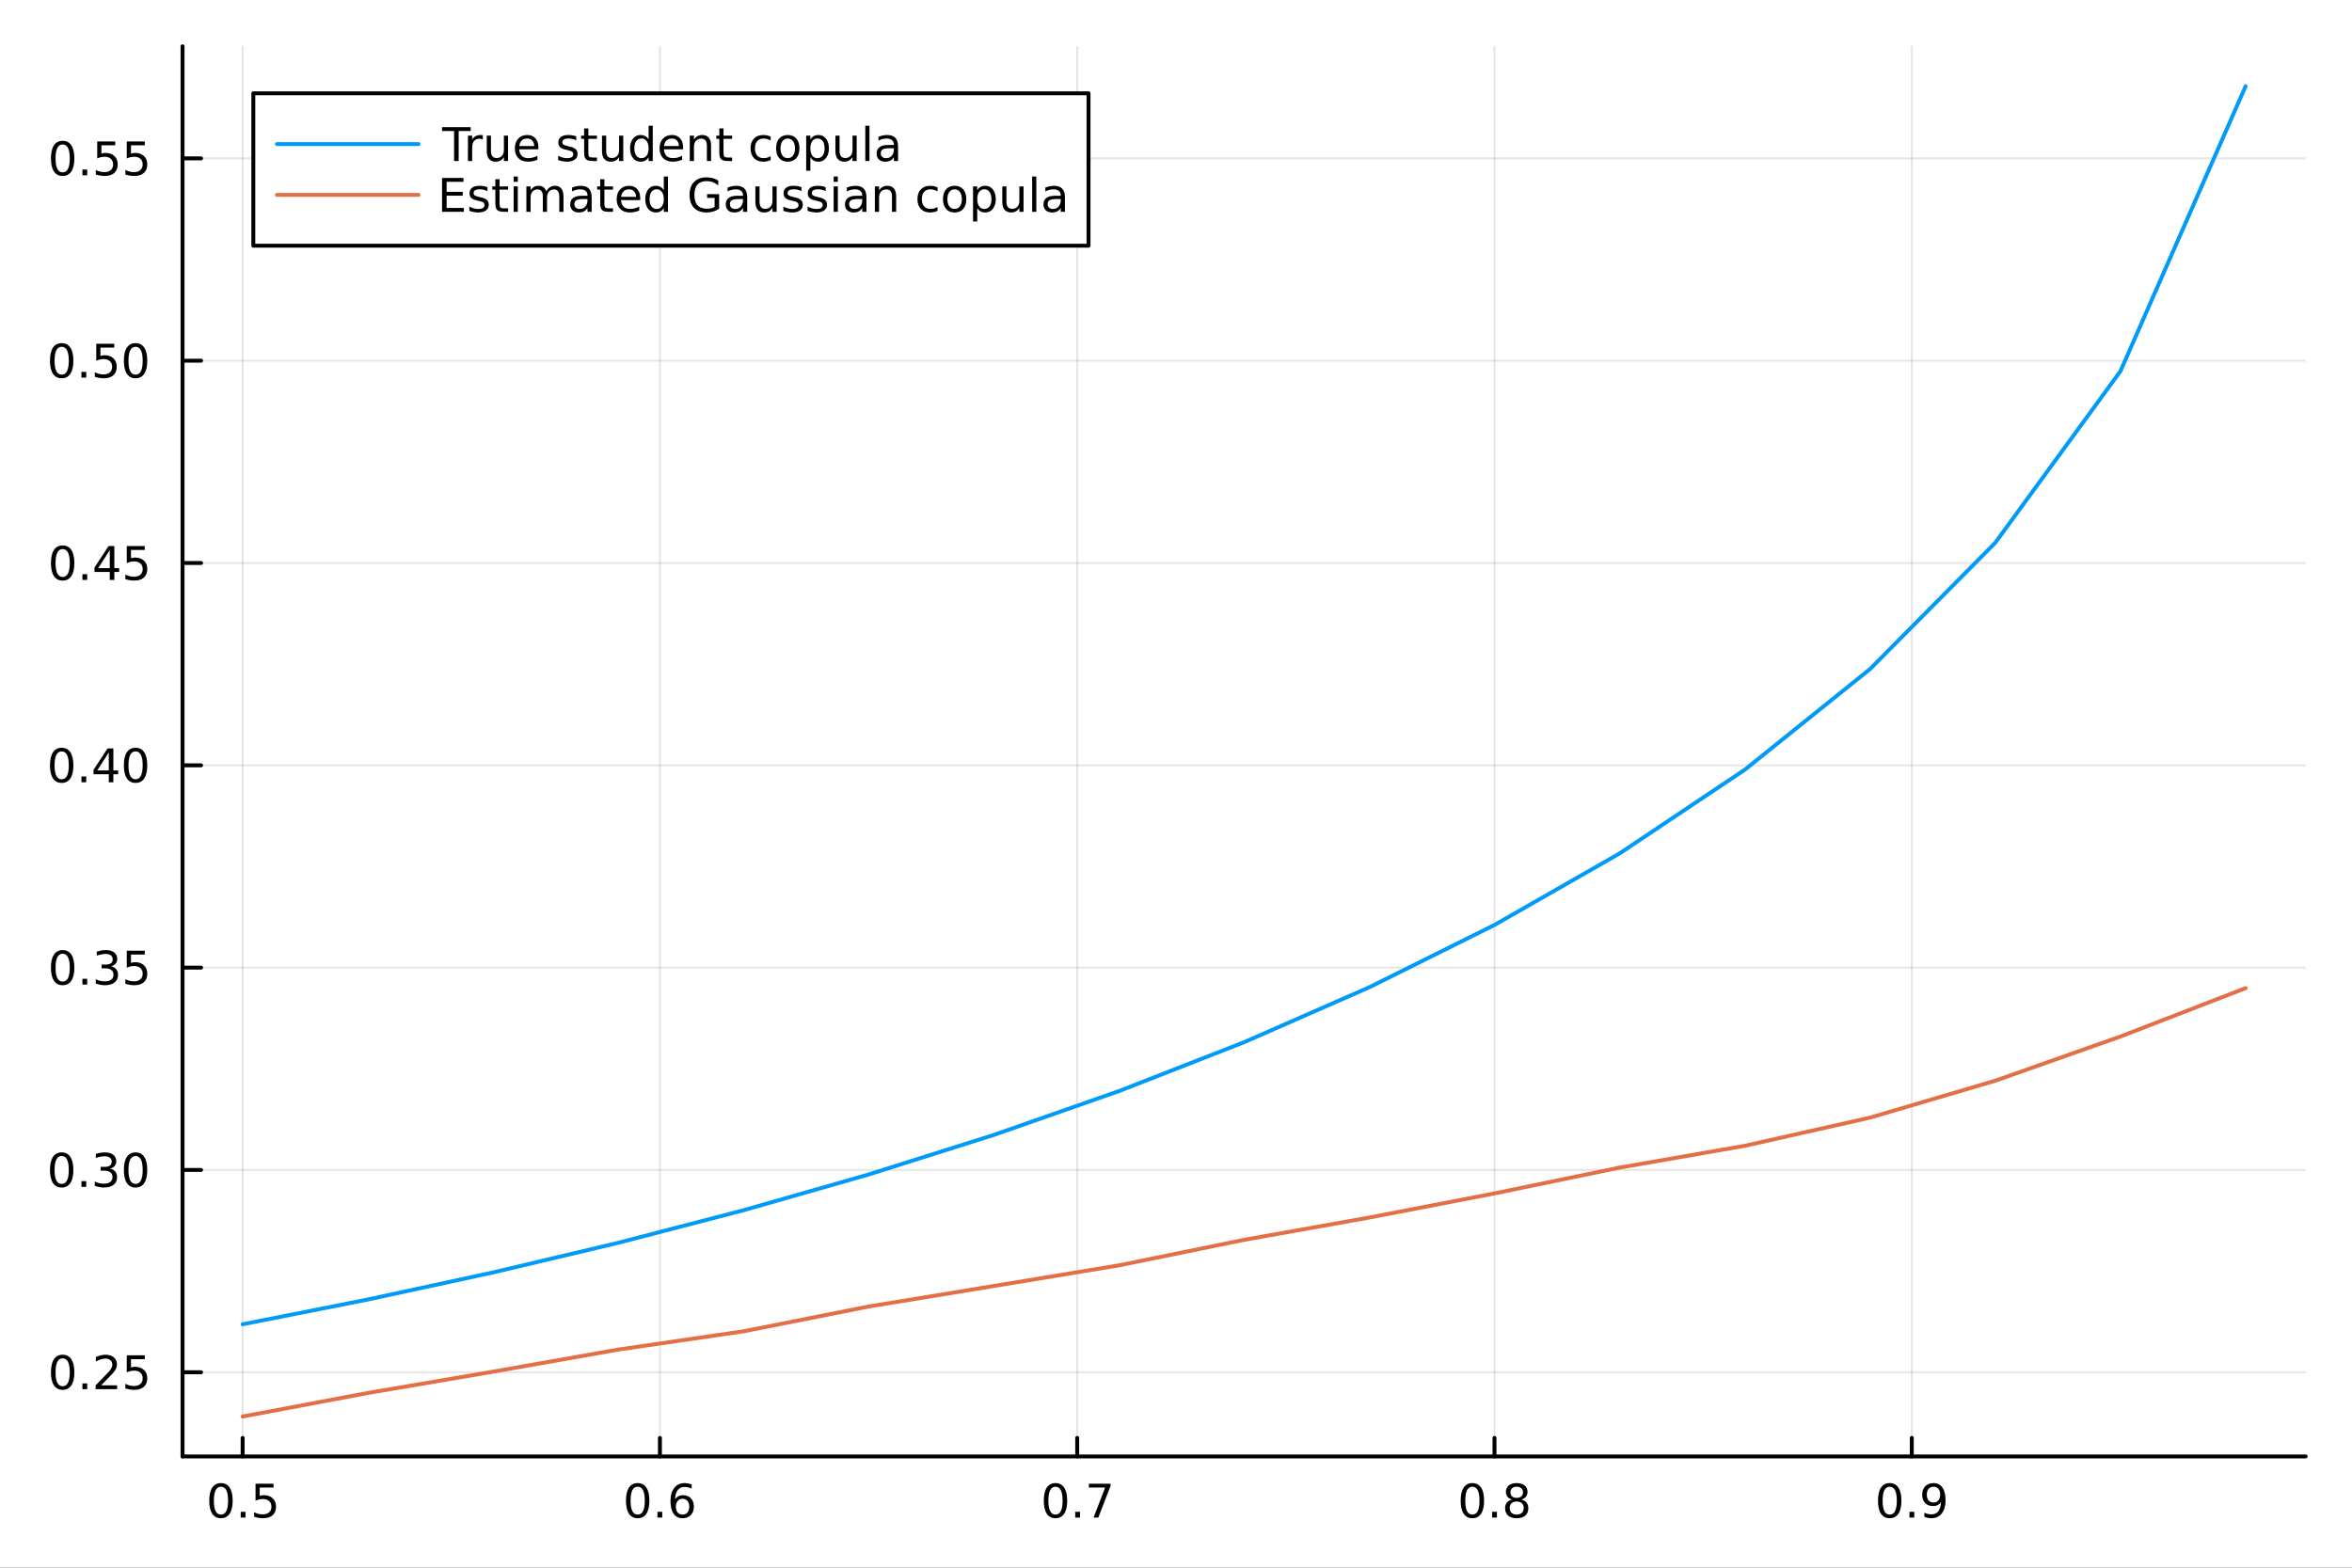 <?xml version="1.0" encoding="utf-8"?>
<svg xmlns="http://www.w3.org/2000/svg" xmlns:xlink="http://www.w3.org/1999/xlink" width="600" height="400" viewBox="0 0 2400 1600">
<rect x="0" y="0" width="2400" height="1600" fill="#333333" stroke="none"/>
<defs>
  <clipPath id="clip340">
    <rect x="0" y="0" width="2400" height="1600"/>
  </clipPath>
</defs>
<path clip-path="url(#clip340)" d="M0 1600 L2400 1600 L2400 0 L0 0  Z" fill="#ffffff" fill-rule="evenodd" fill-opacity="1"/>
<defs>
  <clipPath id="clip341">
    <rect x="480" y="0" width="1681" height="1600"/>
  </clipPath>
</defs>
<path clip-path="url(#clip340)" d="M186.274 1486.45 L2352.76 1486.45 L2352.76 47.244 L186.274 47.244  Z" fill="#ffffff" fill-rule="evenodd" fill-opacity="1"/>
<defs>
  <clipPath id="clip342">
    <rect x="186" y="47" width="2167" height="1440"/>
  </clipPath>
</defs>
<polyline clip-path="url(#clip342)" style="stroke:#000000; stroke-linecap:round; stroke-linejoin:round; stroke-width:2; stroke-opacity:0.1; fill:none" points="247.59,1486.45 247.59,47.244 "/>
<polyline clip-path="url(#clip342)" style="stroke:#000000; stroke-linecap:round; stroke-linejoin:round; stroke-width:2; stroke-opacity:0.1; fill:none" points="673.392,1486.45 673.392,47.244 "/>
<polyline clip-path="url(#clip342)" style="stroke:#000000; stroke-linecap:round; stroke-linejoin:round; stroke-width:2; stroke-opacity:0.1; fill:none" points="1099.19,1486.45 1099.19,47.244 "/>
<polyline clip-path="url(#clip342)" style="stroke:#000000; stroke-linecap:round; stroke-linejoin:round; stroke-width:2; stroke-opacity:0.1; fill:none" points="1525,1486.45 1525,47.244 "/>
<polyline clip-path="url(#clip342)" style="stroke:#000000; stroke-linecap:round; stroke-linejoin:round; stroke-width:2; stroke-opacity:0.1; fill:none" points="1950.8,1486.45 1950.8,47.244 "/>
<polyline clip-path="url(#clip340)" style="stroke:#000000; stroke-linecap:round; stroke-linejoin:round; stroke-width:4; stroke-opacity:1; fill:none" points="186.274,1486.45 2352.76,1486.45 "/>
<polyline clip-path="url(#clip340)" style="stroke:#000000; stroke-linecap:round; stroke-linejoin:round; stroke-width:4; stroke-opacity:1; fill:none" points="247.59,1486.45 247.59,1467.55 "/>
<polyline clip-path="url(#clip340)" style="stroke:#000000; stroke-linecap:round; stroke-linejoin:round; stroke-width:4; stroke-opacity:1; fill:none" points="673.392,1486.45 673.392,1467.55 "/>
<polyline clip-path="url(#clip340)" style="stroke:#000000; stroke-linecap:round; stroke-linejoin:round; stroke-width:4; stroke-opacity:1; fill:none" points="1099.19,1486.45 1099.19,1467.55 "/>
<polyline clip-path="url(#clip340)" style="stroke:#000000; stroke-linecap:round; stroke-linejoin:round; stroke-width:4; stroke-opacity:1; fill:none" points="1525,1486.45 1525,1467.55 "/>
<polyline clip-path="url(#clip340)" style="stroke:#000000; stroke-linecap:round; stroke-linejoin:round; stroke-width:4; stroke-opacity:1; fill:none" points="1950.8,1486.45 1950.8,1467.55 "/>
<path clip-path="url(#clip340)" d="M225.472 1517.37 Q221.86 1517.37 220.032 1520.93 Q218.226 1524.47 218.226 1531.6 Q218.226 1538.71 220.032 1542.27 Q221.86 1545.82 225.472 1545.82 Q229.106 1545.82 230.911 1542.27 Q232.74 1538.71 232.74 1531.6 Q232.74 1524.47 230.911 1520.93 Q229.106 1517.37 225.472 1517.37 M225.472 1513.66 Q231.282 1513.66 234.337 1518.27 Q237.416 1522.85 237.416 1531.6 Q237.416 1540.33 234.337 1544.94 Q231.282 1549.52 225.472 1549.52 Q219.661 1549.52 216.583 1544.94 Q213.527 1540.33 213.527 1531.6 Q213.527 1522.85 216.583 1518.27 Q219.661 1513.66 225.472 1513.66 Z" fill="#000000" fill-rule="nonzero" fill-opacity="1" /><path clip-path="url(#clip340)" d="M245.634 1542.97 L250.518 1542.97 L250.518 1548.85 L245.634 1548.85 L245.634 1542.97 Z" fill="#000000" fill-rule="nonzero" fill-opacity="1" /><path clip-path="url(#clip340)" d="M260.749 1514.29 L279.106 1514.29 L279.106 1518.22 L265.032 1518.22 L265.032 1526.7 Q266.05 1526.35 267.069 1526.19 Q268.087 1526 269.106 1526 Q274.893 1526 278.272 1529.17 Q281.652 1532.34 281.652 1537.76 Q281.652 1543.34 278.18 1546.44 Q274.707 1549.52 268.388 1549.52 Q266.212 1549.52 263.944 1549.15 Q261.698 1548.78 259.291 1548.04 L259.291 1543.34 Q261.374 1544.47 263.596 1545.03 Q265.819 1545.58 268.295 1545.58 Q272.3 1545.58 274.638 1543.48 Q276.976 1541.37 276.976 1537.76 Q276.976 1534.15 274.638 1532.04 Q272.3 1529.94 268.295 1529.94 Q266.42 1529.94 264.545 1530.35 Q262.694 1530.77 260.749 1531.65 L260.749 1514.29 Z" fill="#000000" fill-rule="nonzero" fill-opacity="1" /><path clip-path="url(#clip340)" d="M650.695 1517.37 Q647.084 1517.37 645.255 1520.93 Q643.45 1524.47 643.45 1531.6 Q643.45 1538.71 645.255 1542.27 Q647.084 1545.82 650.695 1545.82 Q654.329 1545.82 656.135 1542.27 Q657.964 1538.71 657.964 1531.6 Q657.964 1524.47 656.135 1520.93 Q654.329 1517.37 650.695 1517.37 M650.695 1513.66 Q656.505 1513.66 659.561 1518.27 Q662.64 1522.85 662.64 1531.6 Q662.64 1540.33 659.561 1544.94 Q656.505 1549.52 650.695 1549.52 Q644.885 1549.52 641.806 1544.94 Q638.751 1540.33 638.751 1531.6 Q638.751 1522.85 641.806 1518.27 Q644.885 1513.66 650.695 1513.66 Z" fill="#000000" fill-rule="nonzero" fill-opacity="1" /><path clip-path="url(#clip340)" d="M670.857 1542.97 L675.741 1542.97 L675.741 1548.85 L670.857 1548.85 L670.857 1542.97 Z" fill="#000000" fill-rule="nonzero" fill-opacity="1" /><path clip-path="url(#clip340)" d="M696.505 1529.7 Q693.357 1529.7 691.505 1531.86 Q689.676 1534.01 689.676 1537.76 Q689.676 1541.49 691.505 1543.66 Q693.357 1545.82 696.505 1545.82 Q699.653 1545.82 701.482 1543.66 Q703.334 1541.49 703.334 1537.76 Q703.334 1534.01 701.482 1531.86 Q699.653 1529.7 696.505 1529.7 M705.787 1515.05 L705.787 1519.31 Q704.028 1518.48 702.223 1518.04 Q700.44 1517.6 698.681 1517.6 Q694.051 1517.6 691.598 1520.72 Q689.167 1523.85 688.82 1530.17 Q690.186 1528.15 692.246 1527.09 Q694.306 1526 696.783 1526 Q701.991 1526 705 1529.17 Q708.033 1532.32 708.033 1537.76 Q708.033 1543.08 704.885 1546.3 Q701.737 1549.52 696.505 1549.52 Q690.51 1549.52 687.338 1544.94 Q684.167 1540.33 684.167 1531.6 Q684.167 1523.41 688.056 1518.55 Q691.945 1513.66 698.496 1513.66 Q700.255 1513.66 702.037 1514.01 Q703.843 1514.36 705.787 1515.05 Z" fill="#000000" fill-rule="nonzero" fill-opacity="1" /><path clip-path="url(#clip340)" d="M1077.03 1517.37 Q1073.42 1517.37 1071.59 1520.93 Q1069.78 1524.47 1069.78 1531.6 Q1069.78 1538.71 1071.59 1542.27 Q1073.42 1545.82 1077.03 1545.82 Q1080.66 1545.82 1082.47 1542.27 Q1084.3 1538.71 1084.3 1531.6 Q1084.3 1524.47 1082.47 1520.93 Q1080.66 1517.37 1077.03 1517.37 M1077.03 1513.66 Q1082.84 1513.66 1085.9 1518.27 Q1088.97 1522.85 1088.97 1531.6 Q1088.97 1540.33 1085.9 1544.94 Q1082.84 1549.52 1077.03 1549.52 Q1071.22 1549.52 1068.14 1544.94 Q1065.09 1540.33 1065.09 1531.6 Q1065.09 1522.85 1068.14 1518.27 Q1071.22 1513.66 1077.03 1513.66 Z" fill="#000000" fill-rule="nonzero" fill-opacity="1" /><path clip-path="url(#clip340)" d="M1097.19 1542.97 L1102.08 1542.97 L1102.08 1548.85 L1097.19 1548.85 L1097.19 1542.97 Z" fill="#000000" fill-rule="nonzero" fill-opacity="1" /><path clip-path="url(#clip340)" d="M1111.08 1514.29 L1133.3 1514.29 L1133.3 1516.28 L1120.76 1548.85 L1115.87 1548.85 L1127.68 1518.22 L1111.08 1518.22 L1111.08 1514.29 Z" fill="#000000" fill-rule="nonzero" fill-opacity="1" /><path clip-path="url(#clip340)" d="M1502.43 1517.37 Q1498.82 1517.37 1496.99 1520.93 Q1495.18 1524.47 1495.18 1531.6 Q1495.18 1538.71 1496.99 1542.27 Q1498.82 1545.82 1502.43 1545.82 Q1506.06 1545.82 1507.87 1542.27 Q1509.7 1538.71 1509.7 1531.6 Q1509.7 1524.47 1507.87 1520.93 Q1506.06 1517.37 1502.43 1517.37 M1502.43 1513.66 Q1508.24 1513.66 1511.29 1518.27 Q1514.37 1522.85 1514.37 1531.6 Q1514.37 1540.33 1511.29 1544.94 Q1508.24 1549.52 1502.43 1549.52 Q1496.62 1549.52 1493.54 1544.94 Q1490.48 1540.33 1490.48 1531.6 Q1490.48 1522.85 1493.54 1518.27 Q1496.62 1513.66 1502.43 1513.66 Z" fill="#000000" fill-rule="nonzero" fill-opacity="1" /><path clip-path="url(#clip340)" d="M1522.59 1542.97 L1527.47 1542.97 L1527.47 1548.85 L1522.59 1548.85 L1522.59 1542.97 Z" fill="#000000" fill-rule="nonzero" fill-opacity="1" /><path clip-path="url(#clip340)" d="M1547.66 1532.44 Q1544.32 1532.44 1542.4 1534.22 Q1540.51 1536 1540.51 1539.13 Q1540.51 1542.25 1542.4 1544.03 Q1544.32 1545.82 1547.66 1545.82 Q1550.99 1545.82 1552.91 1544.03 Q1554.83 1542.23 1554.83 1539.13 Q1554.83 1536 1552.91 1534.22 Q1551.01 1532.44 1547.66 1532.44 M1542.98 1530.45 Q1539.97 1529.7 1538.28 1527.64 Q1536.62 1525.58 1536.62 1522.62 Q1536.62 1518.48 1539.56 1516.07 Q1542.52 1513.66 1547.66 1513.66 Q1552.82 1513.66 1555.76 1516.07 Q1558.7 1518.48 1558.7 1522.62 Q1558.7 1525.58 1557.01 1527.64 Q1555.34 1529.7 1552.36 1530.45 Q1555.74 1531.23 1557.61 1533.52 Q1559.51 1535.82 1559.51 1539.13 Q1559.51 1544.15 1556.43 1546.83 Q1553.38 1549.52 1547.66 1549.52 Q1541.94 1549.52 1538.86 1546.83 Q1535.81 1544.15 1535.81 1539.13 Q1535.81 1535.82 1537.7 1533.52 Q1539.6 1531.23 1542.98 1530.45 M1541.27 1523.06 Q1541.27 1525.75 1542.94 1527.25 Q1544.63 1528.76 1547.66 1528.76 Q1550.67 1528.76 1552.36 1527.25 Q1554.07 1525.75 1554.07 1523.06 Q1554.07 1520.38 1552.36 1518.87 Q1550.67 1517.37 1547.66 1517.37 Q1544.63 1517.37 1542.94 1518.87 Q1541.27 1520.38 1541.27 1523.06 Z" fill="#000000" fill-rule="nonzero" fill-opacity="1" /><path clip-path="url(#clip340)" d="M1928.28 1517.37 Q1924.66 1517.37 1922.84 1520.93 Q1921.03 1524.47 1921.03 1531.6 Q1921.03 1538.71 1922.84 1542.27 Q1924.66 1545.82 1928.28 1545.82 Q1931.91 1545.82 1933.72 1542.27 Q1935.54 1538.71 1935.54 1531.6 Q1935.54 1524.47 1933.72 1520.93 Q1931.91 1517.37 1928.28 1517.37 M1928.28 1513.66 Q1934.09 1513.66 1937.14 1518.27 Q1940.22 1522.85 1940.22 1531.6 Q1940.22 1540.33 1937.14 1544.94 Q1934.09 1549.52 1928.28 1549.52 Q1922.47 1549.52 1919.39 1544.94 Q1916.33 1540.33 1916.33 1531.6 Q1916.33 1522.85 1919.39 1518.27 Q1922.47 1513.66 1928.28 1513.66 Z" fill="#000000" fill-rule="nonzero" fill-opacity="1" /><path clip-path="url(#clip340)" d="M1948.44 1542.97 L1953.32 1542.97 L1953.32 1548.85 L1948.44 1548.85 L1948.44 1542.97 Z" fill="#000000" fill-rule="nonzero" fill-opacity="1" /><path clip-path="url(#clip340)" d="M1963.65 1548.13 L1963.65 1543.87 Q1965.4 1544.7 1967.21 1545.14 Q1969.02 1545.58 1970.75 1545.58 Q1975.38 1545.58 1977.81 1542.48 Q1980.27 1539.36 1980.61 1533.01 Q1979.27 1535.01 1977.21 1536.07 Q1975.15 1537.13 1972.65 1537.13 Q1967.47 1537.13 1964.43 1534.01 Q1961.42 1530.86 1961.42 1525.42 Q1961.42 1520.1 1964.57 1516.88 Q1967.72 1513.66 1972.95 1513.66 Q1978.95 1513.66 1982.09 1518.27 Q1985.27 1522.85 1985.27 1531.6 Q1985.27 1539.77 1981.38 1544.66 Q1977.51 1549.52 1970.96 1549.52 Q1969.2 1549.52 1967.4 1549.17 Q1965.59 1548.82 1963.65 1548.13 M1972.95 1533.48 Q1976.1 1533.48 1977.93 1531.32 Q1979.78 1529.17 1979.78 1525.42 Q1979.78 1521.7 1977.93 1519.54 Q1976.1 1517.37 1972.95 1517.37 Q1969.8 1517.37 1967.95 1519.54 Q1966.12 1521.7 1966.12 1525.42 Q1966.12 1529.17 1967.95 1531.32 Q1969.8 1533.48 1972.95 1533.48 Z" fill="#000000" fill-rule="nonzero" fill-opacity="1" /><polyline clip-path="url(#clip342)" style="stroke:#000000; stroke-linecap:round; stroke-linejoin:round; stroke-width:2; stroke-opacity:0.1; fill:none" points="186.274,1400.54 2352.76,1400.54 "/>
<polyline clip-path="url(#clip342)" style="stroke:#000000; stroke-linecap:round; stroke-linejoin:round; stroke-width:2; stroke-opacity:0.1; fill:none" points="186.274,1194.06 2352.76,1194.06 "/>
<polyline clip-path="url(#clip342)" style="stroke:#000000; stroke-linecap:round; stroke-linejoin:round; stroke-width:2; stroke-opacity:0.1; fill:none" points="186.274,987.574 2352.76,987.574 "/>
<polyline clip-path="url(#clip342)" style="stroke:#000000; stroke-linecap:round; stroke-linejoin:round; stroke-width:2; stroke-opacity:0.1; fill:none" points="186.274,781.09 2352.76,781.09 "/>
<polyline clip-path="url(#clip342)" style="stroke:#000000; stroke-linecap:round; stroke-linejoin:round; stroke-width:2; stroke-opacity:0.1; fill:none" points="186.274,574.605 2352.76,574.605 "/>
<polyline clip-path="url(#clip342)" style="stroke:#000000; stroke-linecap:round; stroke-linejoin:round; stroke-width:2; stroke-opacity:0.1; fill:none" points="186.274,368.121 2352.76,368.121 "/>
<polyline clip-path="url(#clip342)" style="stroke:#000000; stroke-linecap:round; stroke-linejoin:round; stroke-width:2; stroke-opacity:0.1; fill:none" points="186.274,161.637 2352.76,161.637 "/>
<polyline clip-path="url(#clip340)" style="stroke:#000000; stroke-linecap:round; stroke-linejoin:round; stroke-width:4; stroke-opacity:1; fill:none" points="186.274,1486.45 186.274,47.244 "/>
<polyline clip-path="url(#clip340)" style="stroke:#000000; stroke-linecap:round; stroke-linejoin:round; stroke-width:4; stroke-opacity:1; fill:none" points="186.274,1400.54 205.172,1400.54 "/>
<polyline clip-path="url(#clip340)" style="stroke:#000000; stroke-linecap:round; stroke-linejoin:round; stroke-width:4; stroke-opacity:1; fill:none" points="186.274,1194.06 205.172,1194.06 "/>
<polyline clip-path="url(#clip340)" style="stroke:#000000; stroke-linecap:round; stroke-linejoin:round; stroke-width:4; stroke-opacity:1; fill:none" points="186.274,987.574 205.172,987.574 "/>
<polyline clip-path="url(#clip340)" style="stroke:#000000; stroke-linecap:round; stroke-linejoin:round; stroke-width:4; stroke-opacity:1; fill:none" points="186.274,781.09 205.172,781.09 "/>
<polyline clip-path="url(#clip340)" style="stroke:#000000; stroke-linecap:round; stroke-linejoin:round; stroke-width:4; stroke-opacity:1; fill:none" points="186.274,574.605 205.172,574.605 "/>
<polyline clip-path="url(#clip340)" style="stroke:#000000; stroke-linecap:round; stroke-linejoin:round; stroke-width:4; stroke-opacity:1; fill:none" points="186.274,368.121 205.172,368.121 "/>
<polyline clip-path="url(#clip340)" style="stroke:#000000; stroke-linecap:round; stroke-linejoin:round; stroke-width:4; stroke-opacity:1; fill:none" points="186.274,161.637 205.172,161.637 "/>
<path clip-path="url(#clip340)" d="M63.932 1386.34 Q60.321 1386.34 58.492 1389.91 Q56.687 1393.45 56.687 1400.58 Q56.687 1407.68 58.492 1411.25 Q60.321 1414.79 63.932 1414.79 Q67.566 1414.79 69.372 1411.25 Q71.2 1407.68 71.2 1400.58 Q71.2 1393.45 69.372 1389.91 Q67.566 1386.34 63.932 1386.34 M63.932 1382.64 Q69.742 1382.64 72.798 1387.24 Q75.876 1391.83 75.876 1400.58 Q75.876 1409.3 72.798 1413.91 Q69.742 1418.49 63.932 1418.49 Q58.122 1418.49 55.043 1413.91 Q51.987 1409.3 51.987 1400.58 Q51.987 1391.83 55.043 1387.24 Q58.122 1382.64 63.932 1382.64 Z" fill="#000000" fill-rule="nonzero" fill-opacity="1" /><path clip-path="url(#clip340)" d="M84.094 1411.94 L88.978 1411.94 L88.978 1417.82 L84.094 1417.82 L84.094 1411.94 Z" fill="#000000" fill-rule="nonzero" fill-opacity="1" /><path clip-path="url(#clip340)" d="M103.191 1413.89 L119.51 1413.89 L119.51 1417.82 L97.566 1417.82 L97.566 1413.89 Q100.228 1411.13 104.811 1406.5 Q109.418 1401.85 110.598 1400.51 Q112.844 1397.98 113.723 1396.25 Q114.626 1394.49 114.626 1392.8 Q114.626 1390.04 112.682 1388.31 Q110.76 1386.57 107.658 1386.57 Q105.459 1386.57 103.006 1387.34 Q100.575 1388.1 97.797 1389.65 L97.797 1384.93 Q100.621 1383.79 103.075 1383.22 Q105.529 1382.64 107.566 1382.64 Q112.936 1382.64 116.131 1385.32 Q119.325 1388.01 119.325 1392.5 Q119.325 1394.63 118.515 1396.55 Q117.728 1398.45 115.621 1401.04 Q115.043 1401.71 111.941 1404.93 Q108.839 1408.12 103.191 1413.89 Z" fill="#000000" fill-rule="nonzero" fill-opacity="1" /><path clip-path="url(#clip340)" d="M129.371 1383.26 L147.728 1383.26 L147.728 1387.2 L133.654 1387.2 L133.654 1395.67 Q134.672 1395.32 135.691 1395.16 Q136.709 1394.98 137.728 1394.98 Q143.515 1394.98 146.894 1398.15 Q150.274 1401.32 150.274 1406.73 Q150.274 1412.31 146.802 1415.42 Q143.33 1418.49 137.01 1418.49 Q134.834 1418.49 132.566 1418.12 Q130.32 1417.75 127.913 1417.01 L127.913 1412.31 Q129.996 1413.45 132.219 1414 Q134.441 1414.56 136.918 1414.56 Q140.922 1414.56 143.26 1412.45 Q145.598 1410.35 145.598 1406.73 Q145.598 1403.12 143.26 1401.02 Q140.922 1398.91 136.918 1398.91 Q135.043 1398.91 133.168 1399.33 Q131.316 1399.74 129.371 1400.62 L129.371 1383.26 Z" fill="#000000" fill-rule="nonzero" fill-opacity="1" /><path clip-path="url(#clip340)" d="M62.937 1179.86 Q59.325 1179.86 57.497 1183.42 Q55.691 1186.96 55.691 1194.09 Q55.691 1201.2 57.497 1204.76 Q59.325 1208.31 62.937 1208.31 Q66.571 1208.31 68.376 1204.76 Q70.205 1201.2 70.205 1194.09 Q70.205 1186.96 68.376 1183.42 Q66.571 1179.86 62.937 1179.86 M62.937 1176.15 Q68.747 1176.15 71.802 1180.76 Q74.881 1185.34 74.881 1194.09 Q74.881 1202.82 71.802 1207.43 Q68.747 1212.01 62.937 1212.01 Q57.126 1212.01 54.048 1207.43 Q50.992 1202.82 50.992 1194.09 Q50.992 1185.34 54.048 1180.76 Q57.126 1176.15 62.937 1176.15 Z" fill="#000000" fill-rule="nonzero" fill-opacity="1" /><path clip-path="url(#clip340)" d="M83.098 1205.46 L87.983 1205.46 L87.983 1211.34 L83.098 1211.34 L83.098 1205.46 Z" fill="#000000" fill-rule="nonzero" fill-opacity="1" /><path clip-path="url(#clip340)" d="M112.334 1192.7 Q115.691 1193.42 117.566 1195.69 Q119.464 1197.96 119.464 1201.29 Q119.464 1206.41 115.945 1209.21 Q112.427 1212.01 105.946 1212.01 Q103.77 1212.01 101.455 1211.57 Q99.163 1211.15 96.71 1210.3 L96.71 1205.78 Q98.654 1206.92 100.969 1207.5 Q103.284 1208.07 105.807 1208.07 Q110.205 1208.07 112.496 1206.34 Q114.811 1204.6 114.811 1201.29 Q114.811 1198.24 112.658 1196.52 Q110.529 1194.79 106.709 1194.79 L102.682 1194.79 L102.682 1190.94 L106.895 1190.94 Q110.344 1190.94 112.172 1189.58 Q114.001 1188.19 114.001 1185.6 Q114.001 1182.94 112.103 1181.52 Q110.228 1180.09 106.709 1180.09 Q104.788 1180.09 102.589 1180.51 Q100.39 1180.92 97.751 1181.8 L97.751 1177.63 Q100.413 1176.89 102.728 1176.52 Q105.066 1176.15 107.126 1176.15 Q112.45 1176.15 115.552 1178.58 Q118.654 1180.99 118.654 1185.11 Q118.654 1187.98 117.01 1189.97 Q115.367 1191.94 112.334 1192.7 Z" fill="#000000" fill-rule="nonzero" fill-opacity="1" /><path clip-path="url(#clip340)" d="M138.33 1179.86 Q134.719 1179.86 132.89 1183.42 Q131.084 1186.96 131.084 1194.09 Q131.084 1201.2 132.89 1204.76 Q134.719 1208.31 138.33 1208.31 Q141.964 1208.31 143.769 1204.76 Q145.598 1201.2 145.598 1194.09 Q145.598 1186.96 143.769 1183.42 Q141.964 1179.86 138.33 1179.86 M138.33 1176.15 Q144.14 1176.15 147.195 1180.76 Q150.274 1185.34 150.274 1194.09 Q150.274 1202.82 147.195 1207.43 Q144.14 1212.01 138.33 1212.01 Q132.519 1212.01 129.441 1207.43 Q126.385 1202.82 126.385 1194.09 Q126.385 1185.34 129.441 1180.76 Q132.519 1176.15 138.33 1176.15 Z" fill="#000000" fill-rule="nonzero" fill-opacity="1" /><path clip-path="url(#clip340)" d="M63.932 973.373 Q60.321 973.373 58.492 976.937 Q56.687 980.479 56.687 987.609 Q56.687 994.715 58.492 998.28 Q60.321 1001.82 63.932 1001.82 Q67.566 1001.82 69.372 998.28 Q71.2 994.715 71.2 987.609 Q71.2 980.479 69.372 976.937 Q67.566 973.373 63.932 973.373 M63.932 969.669 Q69.742 969.669 72.798 974.275 Q75.876 978.859 75.876 987.609 Q75.876 996.335 72.798 1000.94 Q69.742 1005.53 63.932 1005.53 Q58.122 1005.53 55.043 1000.94 Q51.987 996.335 51.987 987.609 Q51.987 978.859 55.043 974.275 Q58.122 969.669 63.932 969.669 Z" fill="#000000" fill-rule="nonzero" fill-opacity="1" /><path clip-path="url(#clip340)" d="M84.094 998.974 L88.978 998.974 L88.978 1004.85 L84.094 1004.85 L84.094 998.974 Z" fill="#000000" fill-rule="nonzero" fill-opacity="1" /><path clip-path="url(#clip340)" d="M113.33 986.22 Q116.686 986.937 118.561 989.206 Q120.459 991.474 120.459 994.808 Q120.459 999.923 116.941 1002.72 Q113.422 1005.53 106.941 1005.53 Q104.765 1005.53 102.45 1005.09 Q100.159 1004.67 97.705 1003.81 L97.705 999.298 Q99.649 1000.43 101.964 1001.01 Q104.279 1001.59 106.802 1001.59 Q111.2 1001.59 113.492 999.854 Q115.807 998.118 115.807 994.808 Q115.807 991.752 113.654 990.039 Q111.524 988.303 107.705 988.303 L103.677 988.303 L103.677 984.46 L107.89 984.46 Q111.339 984.46 113.168 983.095 Q114.996 981.706 114.996 979.113 Q114.996 976.451 113.098 975.039 Q111.223 973.604 107.705 973.604 Q105.783 973.604 103.584 974.021 Q101.385 974.437 98.746 975.317 L98.746 971.15 Q101.409 970.41 103.723 970.039 Q106.061 969.669 108.121 969.669 Q113.445 969.669 116.547 972.099 Q119.649 974.507 119.649 978.627 Q119.649 981.497 118.006 983.488 Q116.362 985.456 113.33 986.22 Z" fill="#000000" fill-rule="nonzero" fill-opacity="1" /><path clip-path="url(#clip340)" d="M129.371 970.294 L147.728 970.294 L147.728 974.229 L133.654 974.229 L133.654 982.701 Q134.672 982.354 135.691 982.192 Q136.709 982.007 137.728 982.007 Q143.515 982.007 146.894 985.178 Q150.274 988.349 150.274 993.766 Q150.274 999.345 146.802 1002.45 Q143.33 1005.53 137.01 1005.53 Q134.834 1005.53 132.566 1005.15 Q130.32 1004.78 127.913 1004.04 L127.913 999.345 Q129.996 1000.48 132.219 1001.03 Q134.441 1001.59 136.918 1001.59 Q140.922 1001.59 143.26 999.484 Q145.598 997.377 145.598 993.766 Q145.598 990.155 143.26 988.048 Q140.922 985.942 136.918 985.942 Q135.043 985.942 133.168 986.359 Q131.316 986.775 129.371 987.655 L129.371 970.294 Z" fill="#000000" fill-rule="nonzero" fill-opacity="1" /><path clip-path="url(#clip340)" d="M62.937 766.888 Q59.325 766.888 57.497 770.453 Q55.691 773.995 55.691 781.124 Q55.691 788.231 57.497 791.795 Q59.325 795.337 62.937 795.337 Q66.571 795.337 68.376 791.795 Q70.205 788.231 70.205 781.124 Q70.205 773.995 68.376 770.453 Q66.571 766.888 62.937 766.888 M62.937 763.185 Q68.747 763.185 71.802 767.791 Q74.881 772.374 74.881 781.124 Q74.881 789.851 71.802 794.458 Q68.747 799.041 62.937 799.041 Q57.126 799.041 54.048 794.458 Q50.992 789.851 50.992 781.124 Q50.992 772.374 54.048 767.791 Q57.126 763.185 62.937 763.185 Z" fill="#000000" fill-rule="nonzero" fill-opacity="1" /><path clip-path="url(#clip340)" d="M83.098 792.49 L87.983 792.49 L87.983 798.37 L83.098 798.37 L83.098 792.49 Z" fill="#000000" fill-rule="nonzero" fill-opacity="1" /><path clip-path="url(#clip340)" d="M111.015 767.884 L99.21 786.333 L111.015 786.333 L111.015 767.884 M109.788 763.81 L115.668 763.81 L115.668 786.333 L120.598 786.333 L120.598 790.221 L115.668 790.221 L115.668 798.37 L111.015 798.37 L111.015 790.221 L95.413 790.221 L95.413 785.708 L109.788 763.81 Z" fill="#000000" fill-rule="nonzero" fill-opacity="1" /><path clip-path="url(#clip340)" d="M138.33 766.888 Q134.719 766.888 132.89 770.453 Q131.084 773.995 131.084 781.124 Q131.084 788.231 132.89 791.795 Q134.719 795.337 138.33 795.337 Q141.964 795.337 143.769 791.795 Q145.598 788.231 145.598 781.124 Q145.598 773.995 143.769 770.453 Q141.964 766.888 138.33 766.888 M138.33 763.185 Q144.14 763.185 147.195 767.791 Q150.274 772.374 150.274 781.124 Q150.274 789.851 147.195 794.458 Q144.14 799.041 138.33 799.041 Q132.519 799.041 129.441 794.458 Q126.385 789.851 126.385 781.124 Q126.385 772.374 129.441 767.791 Q132.519 763.185 138.33 763.185 Z" fill="#000000" fill-rule="nonzero" fill-opacity="1" /><path clip-path="url(#clip340)" d="M63.932 560.404 Q60.321 560.404 58.492 563.969 Q56.687 567.51 56.687 574.64 Q56.687 581.746 58.492 585.311 Q60.321 588.853 63.932 588.853 Q67.566 588.853 69.372 585.311 Q71.2 581.746 71.2 574.64 Q71.2 567.51 69.372 563.969 Q67.566 560.404 63.932 560.404 M63.932 556.7 Q69.742 556.7 72.798 561.307 Q75.876 565.89 75.876 574.64 Q75.876 583.367 72.798 587.973 Q69.742 592.556 63.932 592.556 Q58.122 592.556 55.043 587.973 Q51.987 583.367 51.987 574.64 Q51.987 565.89 55.043 561.307 Q58.122 556.7 63.932 556.7 Z" fill="#000000" fill-rule="nonzero" fill-opacity="1" /><path clip-path="url(#clip340)" d="M84.094 586.006 L88.978 586.006 L88.978 591.885 L84.094 591.885 L84.094 586.006 Z" fill="#000000" fill-rule="nonzero" fill-opacity="1" /><path clip-path="url(#clip340)" d="M112.01 561.399 L100.205 579.848 L112.01 579.848 L112.01 561.399 M110.783 557.325 L116.663 557.325 L116.663 579.848 L121.594 579.848 L121.594 583.737 L116.663 583.737 L116.663 591.885 L112.01 591.885 L112.01 583.737 L96.409 583.737 L96.409 579.223 L110.783 557.325 Z" fill="#000000" fill-rule="nonzero" fill-opacity="1" /><path clip-path="url(#clip340)" d="M129.371 557.325 L147.728 557.325 L147.728 561.26 L133.654 561.26 L133.654 569.733 Q134.672 569.385 135.691 569.223 Q136.709 569.038 137.728 569.038 Q143.515 569.038 146.894 572.209 Q150.274 575.381 150.274 580.797 Q150.274 586.376 146.802 589.478 Q143.33 592.556 137.01 592.556 Q134.834 592.556 132.566 592.186 Q130.32 591.816 127.913 591.075 L127.913 586.376 Q129.996 587.51 132.219 588.066 Q134.441 588.621 136.918 588.621 Q140.922 588.621 143.26 586.515 Q145.598 584.408 145.598 580.797 Q145.598 577.186 143.26 575.08 Q140.922 572.973 136.918 572.973 Q135.043 572.973 133.168 573.39 Q131.316 573.807 129.371 574.686 L129.371 557.325 Z" fill="#000000" fill-rule="nonzero" fill-opacity="1" /><path clip-path="url(#clip340)" d="M62.937 353.92 Q59.325 353.92 57.497 357.484 Q55.691 361.026 55.691 368.156 Q55.691 375.262 57.497 378.827 Q59.325 382.368 62.937 382.368 Q66.571 382.368 68.376 378.827 Q70.205 375.262 70.205 368.156 Q70.205 361.026 68.376 357.484 Q66.571 353.92 62.937 353.92 M62.937 350.216 Q68.747 350.216 71.802 354.822 Q74.881 359.406 74.881 368.156 Q74.881 376.882 71.802 381.489 Q68.747 386.072 62.937 386.072 Q57.126 386.072 54.048 381.489 Q50.992 376.882 50.992 368.156 Q50.992 359.406 54.048 354.822 Q57.126 350.216 62.937 350.216 Z" fill="#000000" fill-rule="nonzero" fill-opacity="1" /><path clip-path="url(#clip340)" d="M83.098 379.521 L87.983 379.521 L87.983 385.401 L83.098 385.401 L83.098 379.521 Z" fill="#000000" fill-rule="nonzero" fill-opacity="1" /><path clip-path="url(#clip340)" d="M98.214 350.841 L116.57 350.841 L116.57 354.776 L102.496 354.776 L102.496 363.248 Q103.515 362.901 104.534 362.739 Q105.552 362.554 106.571 362.554 Q112.358 362.554 115.737 365.725 Q119.117 368.896 119.117 374.313 Q119.117 379.892 115.645 382.993 Q112.172 386.072 105.853 386.072 Q103.677 386.072 101.409 385.702 Q99.163 385.331 96.756 384.591 L96.756 379.892 Q98.839 381.026 101.061 381.581 Q103.284 382.137 105.76 382.137 Q109.765 382.137 112.103 380.031 Q114.441 377.924 114.441 374.313 Q114.441 370.702 112.103 368.595 Q109.765 366.489 105.76 366.489 Q103.885 366.489 102.01 366.906 Q100.159 367.322 98.214 368.202 L98.214 350.841 Z" fill="#000000" fill-rule="nonzero" fill-opacity="1" /><path clip-path="url(#clip340)" d="M138.33 353.92 Q134.719 353.92 132.89 357.484 Q131.084 361.026 131.084 368.156 Q131.084 375.262 132.89 378.827 Q134.719 382.368 138.33 382.368 Q141.964 382.368 143.769 378.827 Q145.598 375.262 145.598 368.156 Q145.598 361.026 143.769 357.484 Q141.964 353.92 138.33 353.92 M138.33 350.216 Q144.14 350.216 147.195 354.822 Q150.274 359.406 150.274 368.156 Q150.274 376.882 147.195 381.489 Q144.14 386.072 138.33 386.072 Q132.519 386.072 129.441 381.489 Q126.385 376.882 126.385 368.156 Q126.385 359.406 129.441 354.822 Q132.519 350.216 138.33 350.216 Z" fill="#000000" fill-rule="nonzero" fill-opacity="1" /><path clip-path="url(#clip340)" d="M63.932 147.435 Q60.321 147.435 58.492 151 Q56.687 154.542 56.687 161.671 Q56.687 168.778 58.492 172.342 Q60.321 175.884 63.932 175.884 Q67.566 175.884 69.372 172.342 Q71.2 168.778 71.2 161.671 Q71.2 154.542 69.372 151 Q67.566 147.435 63.932 147.435 M63.932 143.732 Q69.742 143.732 72.798 148.338 Q75.876 152.921 75.876 161.671 Q75.876 170.398 72.798 175.005 Q69.742 179.588 63.932 179.588 Q58.122 179.588 55.043 175.005 Q51.987 170.398 51.987 161.671 Q51.987 152.921 55.043 148.338 Q58.122 143.732 63.932 143.732 Z" fill="#000000" fill-rule="nonzero" fill-opacity="1" /><path clip-path="url(#clip340)" d="M84.094 173.037 L88.978 173.037 L88.978 178.917 L84.094 178.917 L84.094 173.037 Z" fill="#000000" fill-rule="nonzero" fill-opacity="1" /><path clip-path="url(#clip340)" d="M99.21 144.357 L117.566 144.357 L117.566 148.292 L103.492 148.292 L103.492 156.764 Q104.51 156.417 105.529 156.255 Q106.547 156.069 107.566 156.069 Q113.353 156.069 116.733 159.241 Q120.112 162.412 120.112 167.829 Q120.112 173.407 116.64 176.509 Q113.168 179.588 106.848 179.588 Q104.672 179.588 102.404 179.217 Q100.159 178.847 97.751 178.106 L97.751 173.407 Q99.835 174.542 102.057 175.097 Q104.279 175.653 106.756 175.653 Q110.76 175.653 113.098 173.546 Q115.436 171.44 115.436 167.829 Q115.436 164.218 113.098 162.111 Q110.76 160.005 106.756 160.005 Q104.881 160.005 103.006 160.421 Q101.154 160.838 99.21 161.718 L99.21 144.357 Z" fill="#000000" fill-rule="nonzero" fill-opacity="1" /><path clip-path="url(#clip340)" d="M129.371 144.357 L147.728 144.357 L147.728 148.292 L133.654 148.292 L133.654 156.764 Q134.672 156.417 135.691 156.255 Q136.709 156.069 137.728 156.069 Q143.515 156.069 146.894 159.241 Q150.274 162.412 150.274 167.829 Q150.274 173.407 146.802 176.509 Q143.33 179.588 137.01 179.588 Q134.834 179.588 132.566 179.217 Q130.32 178.847 127.913 178.106 L127.913 173.407 Q129.996 174.542 132.219 175.097 Q134.441 175.653 136.918 175.653 Q140.922 175.653 143.26 173.546 Q145.598 171.44 145.598 167.829 Q145.598 164.218 143.26 162.111 Q140.922 160.005 136.918 160.005 Q135.043 160.005 133.168 160.421 Q131.316 160.838 129.371 161.718 L129.371 144.357 Z" fill="#000000" fill-rule="nonzero" fill-opacity="1" /><polyline clip-path="url(#clip342)" style="stroke:#009af9; stroke-linecap:round; stroke-linejoin:round; stroke-width:4; stroke-opacity:1; fill:none" points="247.59,1351.57 375.33,1326.3 503.071,1298.68 630.812,1268.43 758.552,1235.23 886.293,1198.7 1014.03,1158.34 1141.77,1113.59 1269.51,1063.68 1397.26,1007.61 1525,944.019 1652.74,870.972 1780.48,785.518 1908.22,682.823 2035.96,553.964 2163.7,378.847 2291.44,87.976 "/>
<polyline clip-path="url(#clip342)" style="stroke:#e26f46; stroke-linecap:round; stroke-linejoin:round; stroke-width:4; stroke-opacity:1; fill:none" points="247.59,1445.72 375.33,1421.69 503.071,1399.95 630.812,1377.41 758.552,1358.78 886.293,1333.46 1014.03,1312.51 1141.77,1291.45 1269.51,1265.39 1397.26,1242.63 1525,1218 1652.74,1191.65 1780.48,1169.41 1908.22,1140.66 2035.96,1103 2163.7,1057.88 2291.44,1008.51 "/>
<path clip-path="url(#clip340)" d="M258.49 250.738 L1110.74 250.738 L1110.74 95.218 L258.49 95.218  Z" fill="#ffffff" fill-rule="evenodd" fill-opacity="1"/>
<polyline clip-path="url(#clip340)" style="stroke:#000000; stroke-linecap:round; stroke-linejoin:round; stroke-width:4; stroke-opacity:1; fill:none" points="258.49,250.738 1110.74,250.738 1110.74,95.218 258.49,95.218 258.49,250.738 "/>
<polyline clip-path="url(#clip340)" style="stroke:#009af9; stroke-linecap:round; stroke-linejoin:round; stroke-width:4; stroke-opacity:1; fill:none" points="282.562,147.058 426.994,147.058 "/>
<path clip-path="url(#clip340)" d="M451.066 129.778 L480.302 129.778 L480.302 133.713 L468.034 133.713 L468.034 164.338 L463.335 164.338 L463.335 133.713 L451.066 133.713 L451.066 129.778 Z" fill="#000000" fill-rule="nonzero" fill-opacity="1" /><path clip-path="url(#clip340)" d="M492.686 142.393 Q491.969 141.977 491.112 141.791 Q490.279 141.583 489.26 141.583 Q485.649 141.583 483.705 143.944 Q481.784 146.282 481.784 150.68 L481.784 164.338 L477.501 164.338 L477.501 138.412 L481.784 138.412 L481.784 142.44 Q483.126 140.078 485.279 138.944 Q487.432 137.787 490.51 137.787 Q490.95 137.787 491.483 137.856 Q492.015 137.903 492.663 138.018 L492.686 142.393 Z" fill="#000000" fill-rule="nonzero" fill-opacity="1" /><path clip-path="url(#clip340)" d="M496.714 154.106 L496.714 138.412 L500.973 138.412 L500.973 153.944 Q500.973 157.625 502.409 159.476 Q503.844 161.305 506.714 161.305 Q510.163 161.305 512.154 159.106 Q514.168 156.907 514.168 153.111 L514.168 138.412 L518.427 138.412 L518.427 164.338 L514.168 164.338 L514.168 160.356 Q512.617 162.717 510.557 163.875 Q508.52 165.009 505.811 165.009 Q501.344 165.009 499.029 162.231 Q496.714 159.453 496.714 154.106 M507.432 137.787 L507.432 137.787 Z" fill="#000000" fill-rule="nonzero" fill-opacity="1" /><path clip-path="url(#clip340)" d="M549.376 150.31 L549.376 152.393 L529.793 152.393 Q530.07 156.791 532.432 159.106 Q534.816 161.398 539.052 161.398 Q541.506 161.398 543.797 160.796 Q546.112 160.194 548.381 158.99 L548.381 163.018 Q546.089 163.99 543.681 164.5 Q541.274 165.009 538.797 165.009 Q532.594 165.009 528.959 161.398 Q525.348 157.787 525.348 151.629 Q525.348 145.264 528.774 141.537 Q532.223 137.787 538.057 137.787 Q543.288 137.787 546.32 141.166 Q549.376 144.523 549.376 150.31 M545.117 149.06 Q545.07 145.565 543.149 143.481 Q541.251 141.398 538.103 141.398 Q534.538 141.398 532.385 143.412 Q530.256 145.426 529.932 149.083 L545.117 149.06 Z" fill="#000000" fill-rule="nonzero" fill-opacity="1" /><path clip-path="url(#clip340)" d="M587.964 139.176 L587.964 143.203 Q586.158 142.277 584.214 141.815 Q582.269 141.352 580.186 141.352 Q577.015 141.352 575.417 142.324 Q573.843 143.296 573.843 145.24 Q573.843 146.722 574.978 147.578 Q576.112 148.412 579.538 149.176 L580.996 149.5 Q585.533 150.472 587.431 152.254 Q589.353 154.014 589.353 157.185 Q589.353 160.796 586.482 162.902 Q583.635 165.009 578.635 165.009 Q576.552 165.009 574.283 164.592 Q572.038 164.199 569.538 163.388 L569.538 158.99 Q571.899 160.217 574.191 160.842 Q576.482 161.444 578.728 161.444 Q581.737 161.444 583.357 160.426 Q584.978 159.384 584.978 157.509 Q584.978 155.773 583.797 154.847 Q582.64 153.921 578.681 153.064 L577.2 152.717 Q573.242 151.884 571.482 150.171 Q569.723 148.435 569.723 145.426 Q569.723 141.768 572.316 139.778 Q574.908 137.787 579.677 137.787 Q582.038 137.787 584.121 138.134 Q586.204 138.481 587.964 139.176 Z" fill="#000000" fill-rule="nonzero" fill-opacity="1" /><path clip-path="url(#clip340)" d="M600.348 131.051 L600.348 138.412 L609.121 138.412 L609.121 141.722 L600.348 141.722 L600.348 155.796 Q600.348 158.967 601.204 159.87 Q602.084 160.773 604.746 160.773 L609.121 160.773 L609.121 164.338 L604.746 164.338 Q599.815 164.338 597.94 162.509 Q596.065 160.657 596.065 155.796 L596.065 141.722 L592.94 141.722 L592.94 138.412 L596.065 138.412 L596.065 131.051 L600.348 131.051 Z" fill="#000000" fill-rule="nonzero" fill-opacity="1" /><path clip-path="url(#clip340)" d="M614.283 154.106 L614.283 138.412 L618.542 138.412 L618.542 153.944 Q618.542 157.625 619.977 159.476 Q621.413 161.305 624.283 161.305 Q627.732 161.305 629.723 159.106 Q631.737 156.907 631.737 153.111 L631.737 138.412 L635.996 138.412 L635.996 164.338 L631.737 164.338 L631.737 160.356 Q630.186 162.717 628.125 163.875 Q626.088 165.009 623.38 165.009 Q618.913 165.009 616.598 162.231 Q614.283 159.453 614.283 154.106 M625 137.787 L625 137.787 Z" fill="#000000" fill-rule="nonzero" fill-opacity="1" /><path clip-path="url(#clip340)" d="M661.829 142.347 L661.829 128.319 L666.088 128.319 L666.088 164.338 L661.829 164.338 L661.829 160.449 Q660.486 162.763 658.426 163.898 Q656.389 165.009 653.519 165.009 Q648.82 165.009 645.857 161.259 Q642.917 157.509 642.917 151.398 Q642.917 145.287 645.857 141.537 Q648.82 137.787 653.519 137.787 Q656.389 137.787 658.426 138.921 Q660.486 140.032 661.829 142.347 M647.315 151.398 Q647.315 156.097 649.236 158.782 Q651.181 161.444 654.561 161.444 Q657.94 161.444 659.885 158.782 Q661.829 156.097 661.829 151.398 Q661.829 146.699 659.885 144.037 Q657.94 141.352 654.561 141.352 Q651.181 141.352 649.236 144.037 Q647.315 146.699 647.315 151.398 Z" fill="#000000" fill-rule="nonzero" fill-opacity="1" /><path clip-path="url(#clip340)" d="M697.037 150.31 L697.037 152.393 L677.454 152.393 Q677.732 156.791 680.093 159.106 Q682.477 161.398 686.713 161.398 Q689.167 161.398 691.458 160.796 Q693.773 160.194 696.042 158.99 L696.042 163.018 Q693.75 163.99 691.343 164.5 Q688.935 165.009 686.458 165.009 Q680.255 165.009 676.621 161.398 Q673.009 157.787 673.009 151.629 Q673.009 145.264 676.435 141.537 Q679.884 137.787 685.718 137.787 Q690.949 137.787 693.982 141.166 Q697.037 144.523 697.037 150.31 M692.778 149.06 Q692.732 145.565 690.81 143.481 Q688.912 141.398 685.764 141.398 Q682.199 141.398 680.046 143.412 Q677.917 145.426 677.593 149.083 L692.778 149.06 Z" fill="#000000" fill-rule="nonzero" fill-opacity="1" /><path clip-path="url(#clip340)" d="M725.579 148.689 L725.579 164.338 L721.319 164.338 L721.319 148.828 Q721.319 145.148 719.884 143.319 Q718.449 141.49 715.579 141.49 Q712.13 141.49 710.139 143.69 Q708.148 145.889 708.148 149.685 L708.148 164.338 L703.866 164.338 L703.866 138.412 L708.148 138.412 L708.148 142.44 Q709.676 140.102 711.736 138.944 Q713.819 137.787 716.528 137.787 Q720.995 137.787 723.287 140.565 Q725.579 143.319 725.579 148.689 Z" fill="#000000" fill-rule="nonzero" fill-opacity="1" /><path clip-path="url(#clip340)" d="M738.287 131.051 L738.287 138.412 L747.06 138.412 L747.06 141.722 L738.287 141.722 L738.287 155.796 Q738.287 158.967 739.143 159.87 Q740.023 160.773 742.685 160.773 L747.06 160.773 L747.06 164.338 L742.685 164.338 Q737.755 164.338 735.88 162.509 Q734.005 160.657 734.005 155.796 L734.005 141.722 L730.88 141.722 L730.88 138.412 L734.005 138.412 L734.005 131.051 L738.287 131.051 Z" fill="#000000" fill-rule="nonzero" fill-opacity="1" /><path clip-path="url(#clip340)" d="M786.389 139.407 L786.389 143.389 Q784.583 142.393 782.754 141.907 Q780.949 141.398 779.097 141.398 Q774.953 141.398 772.662 144.037 Q770.37 146.652 770.37 151.398 Q770.37 156.143 772.662 158.782 Q774.953 161.398 779.097 161.398 Q780.949 161.398 782.754 160.912 Q784.583 160.402 786.389 159.407 L786.389 163.342 Q784.606 164.176 782.685 164.592 Q780.787 165.009 778.634 165.009 Q772.777 165.009 769.328 161.328 Q765.879 157.648 765.879 151.398 Q765.879 145.055 769.352 141.421 Q772.847 137.787 778.912 137.787 Q780.879 137.787 782.754 138.203 Q784.629 138.597 786.389 139.407 Z" fill="#000000" fill-rule="nonzero" fill-opacity="1" /><path clip-path="url(#clip340)" d="M803.842 141.398 Q800.416 141.398 798.425 144.083 Q796.435 146.745 796.435 151.398 Q796.435 156.051 798.402 158.736 Q800.393 161.398 803.842 161.398 Q807.245 161.398 809.236 158.713 Q811.226 156.027 811.226 151.398 Q811.226 146.791 809.236 144.106 Q807.245 141.398 803.842 141.398 M803.842 137.787 Q809.398 137.787 812.569 141.398 Q815.74 145.009 815.74 151.398 Q815.74 157.764 812.569 161.398 Q809.398 165.009 803.842 165.009 Q798.263 165.009 795.092 161.398 Q791.944 157.764 791.944 151.398 Q791.944 145.009 795.092 141.398 Q798.263 137.787 803.842 137.787 Z" fill="#000000" fill-rule="nonzero" fill-opacity="1" /><path clip-path="url(#clip340)" d="M826.921 160.449 L826.921 174.199 L822.638 174.199 L822.638 138.412 L826.921 138.412 L826.921 142.347 Q828.263 140.032 830.3 138.921 Q832.36 137.787 835.208 137.787 Q839.93 137.787 842.87 141.537 Q845.833 145.287 845.833 151.398 Q845.833 157.509 842.87 161.259 Q839.93 165.009 835.208 165.009 Q832.36 165.009 830.3 163.898 Q828.263 162.763 826.921 160.449 M841.411 151.398 Q841.411 146.699 839.467 144.037 Q837.546 141.352 834.166 141.352 Q830.786 141.352 828.842 144.037 Q826.921 146.699 826.921 151.398 Q826.921 156.097 828.842 158.782 Q830.786 161.444 834.166 161.444 Q837.546 161.444 839.467 158.782 Q841.411 156.097 841.411 151.398 Z" fill="#000000" fill-rule="nonzero" fill-opacity="1" /><path clip-path="url(#clip340)" d="M852.453 154.106 L852.453 138.412 L856.712 138.412 L856.712 153.944 Q856.712 157.625 858.147 159.476 Q859.583 161.305 862.453 161.305 Q865.902 161.305 867.893 159.106 Q869.907 156.907 869.907 153.111 L869.907 138.412 L874.166 138.412 L874.166 164.338 L869.907 164.338 L869.907 160.356 Q868.356 162.717 866.295 163.875 Q864.258 165.009 861.55 165.009 Q857.083 165.009 854.768 162.231 Q852.453 159.453 852.453 154.106 M863.171 137.787 L863.171 137.787 Z" fill="#000000" fill-rule="nonzero" fill-opacity="1" /><path clip-path="url(#clip340)" d="M882.939 128.319 L887.198 128.319 L887.198 164.338 L882.939 164.338 L882.939 128.319 Z" fill="#000000" fill-rule="nonzero" fill-opacity="1" /><path clip-path="url(#clip340)" d="M907.892 151.305 Q902.73 151.305 900.74 152.486 Q898.749 153.666 898.749 156.514 Q898.749 158.782 900.23 160.125 Q901.735 161.444 904.305 161.444 Q907.846 161.444 909.976 158.944 Q912.129 156.421 912.129 152.254 L912.129 151.305 L907.892 151.305 M916.388 149.546 L916.388 164.338 L912.129 164.338 L912.129 160.402 Q910.67 162.763 908.494 163.898 Q906.318 165.009 903.17 165.009 Q899.189 165.009 896.828 162.787 Q894.49 160.541 894.49 156.791 Q894.49 152.416 897.406 150.194 Q900.346 147.972 906.156 147.972 L912.129 147.972 L912.129 147.555 Q912.129 144.615 910.184 143.018 Q908.263 141.398 904.768 141.398 Q902.545 141.398 900.439 141.93 Q898.332 142.463 896.388 143.527 L896.388 139.592 Q898.726 138.69 900.925 138.25 Q903.124 137.787 905.207 137.787 Q910.832 137.787 913.61 140.703 Q916.388 143.62 916.388 149.546 Z" fill="#000000" fill-rule="nonzero" fill-opacity="1" /><polyline clip-path="url(#clip340)" style="stroke:#e26f46; stroke-linecap:round; stroke-linejoin:round; stroke-width:4; stroke-opacity:1; fill:none" points="282.562,198.898 426.994,198.898 "/>
<path clip-path="url(#clip340)" d="M451.066 181.618 L472.918 181.618 L472.918 185.553 L455.742 185.553 L455.742 195.784 L472.2 195.784 L472.2 199.719 L455.742 199.719 L455.742 212.242 L473.335 212.242 L473.335 216.178 L451.066 216.178 L451.066 181.618 Z" fill="#000000" fill-rule="nonzero" fill-opacity="1" /><path clip-path="url(#clip340)" d="M497.362 191.016 L497.362 195.043 Q495.557 194.117 493.612 193.655 Q491.668 193.192 489.585 193.192 Q486.413 193.192 484.816 194.164 Q483.242 195.136 483.242 197.08 Q483.242 198.562 484.376 199.418 Q485.51 200.252 488.936 201.016 L490.395 201.34 Q494.932 202.312 496.83 204.094 Q498.751 205.854 498.751 209.025 Q498.751 212.636 495.881 214.742 Q493.034 216.849 488.034 216.849 Q485.95 216.849 483.682 216.432 Q481.436 216.039 478.936 215.228 L478.936 210.83 Q481.298 212.057 483.589 212.682 Q485.881 213.284 488.126 213.284 Q491.135 213.284 492.756 212.266 Q494.376 211.224 494.376 209.349 Q494.376 207.613 493.196 206.687 Q492.038 205.761 488.08 204.904 L486.598 204.557 Q482.64 203.724 480.881 202.011 Q479.122 200.275 479.122 197.266 Q479.122 193.608 481.714 191.618 Q484.307 189.627 489.075 189.627 Q491.436 189.627 493.52 189.974 Q495.603 190.321 497.362 191.016 Z" fill="#000000" fill-rule="nonzero" fill-opacity="1" /><path clip-path="url(#clip340)" d="M509.746 182.891 L509.746 190.252 L518.52 190.252 L518.52 193.562 L509.746 193.562 L509.746 207.636 Q509.746 210.807 510.603 211.71 Q511.483 212.613 514.145 212.613 L518.52 212.613 L518.52 216.178 L514.145 216.178 Q509.214 216.178 507.339 214.349 Q505.464 212.497 505.464 207.636 L505.464 193.562 L502.339 193.562 L502.339 190.252 L505.464 190.252 L505.464 182.891 L509.746 182.891 Z" fill="#000000" fill-rule="nonzero" fill-opacity="1" /><path clip-path="url(#clip340)" d="M524.121 190.252 L528.381 190.252 L528.381 216.178 L524.121 216.178 L524.121 190.252 M524.121 180.159 L528.381 180.159 L528.381 185.553 L524.121 185.553 L524.121 180.159 Z" fill="#000000" fill-rule="nonzero" fill-opacity="1" /><path clip-path="url(#clip340)" d="M557.478 195.229 Q559.075 192.358 561.297 190.993 Q563.519 189.627 566.529 189.627 Q570.579 189.627 572.779 192.474 Q574.978 195.298 574.978 200.529 L574.978 216.178 L570.695 216.178 L570.695 200.668 Q570.695 196.942 569.376 195.136 Q568.056 193.33 565.348 193.33 Q562.038 193.33 560.117 195.53 Q558.195 197.729 558.195 201.525 L558.195 216.178 L553.913 216.178 L553.913 200.668 Q553.913 196.918 552.593 195.136 Q551.274 193.33 548.519 193.33 Q545.256 193.33 543.334 195.553 Q541.413 197.752 541.413 201.525 L541.413 216.178 L537.131 216.178 L537.131 190.252 L541.413 190.252 L541.413 194.28 Q542.871 191.895 544.908 190.761 Q546.945 189.627 549.746 189.627 Q552.57 189.627 554.538 191.062 Q556.529 192.497 557.478 195.229 Z" fill="#000000" fill-rule="nonzero" fill-opacity="1" /><path clip-path="url(#clip340)" d="M595.255 203.145 Q590.093 203.145 588.103 204.326 Q586.112 205.506 586.112 208.354 Q586.112 210.622 587.593 211.965 Q589.098 213.284 591.667 213.284 Q595.209 213.284 597.339 210.784 Q599.491 208.261 599.491 204.094 L599.491 203.145 L595.255 203.145 M603.751 201.386 L603.751 216.178 L599.491 216.178 L599.491 212.242 Q598.033 214.603 595.857 215.738 Q593.681 216.849 590.533 216.849 Q586.552 216.849 584.191 214.627 Q581.853 212.381 581.853 208.631 Q581.853 204.256 584.769 202.034 Q587.709 199.812 593.519 199.812 L599.491 199.812 L599.491 199.395 Q599.491 196.455 597.547 194.858 Q595.626 193.238 592.13 193.238 Q589.908 193.238 587.802 193.77 Q585.695 194.303 583.751 195.367 L583.751 191.432 Q586.089 190.53 588.288 190.09 Q590.487 189.627 592.57 189.627 Q598.195 189.627 600.973 192.543 Q603.751 195.46 603.751 201.386 Z" fill="#000000" fill-rule="nonzero" fill-opacity="1" /><path clip-path="url(#clip340)" d="M616.737 182.891 L616.737 190.252 L625.51 190.252 L625.51 193.562 L616.737 193.562 L616.737 207.636 Q616.737 210.807 617.593 211.71 Q618.473 212.613 621.135 212.613 L625.51 212.613 L625.51 216.178 L621.135 216.178 Q616.204 216.178 614.329 214.349 Q612.454 212.497 612.454 207.636 L612.454 193.562 L609.329 193.562 L609.329 190.252 L612.454 190.252 L612.454 182.891 L616.737 182.891 Z" fill="#000000" fill-rule="nonzero" fill-opacity="1" /><path clip-path="url(#clip340)" d="M653.287 202.15 L653.287 204.233 L633.704 204.233 Q633.982 208.631 636.343 210.946 Q638.727 213.238 642.963 213.238 Q645.417 213.238 647.709 212.636 Q650.024 212.034 652.292 210.83 L652.292 214.858 Q650 215.83 647.593 216.34 Q645.186 216.849 642.709 216.849 Q636.505 216.849 632.871 213.238 Q629.26 209.627 629.26 203.469 Q629.26 197.104 632.686 193.377 Q636.135 189.627 641.968 189.627 Q647.199 189.627 650.232 193.006 Q653.287 196.363 653.287 202.15 M649.028 200.9 Q648.982 197.405 647.061 195.321 Q645.162 193.238 642.014 193.238 Q638.449 193.238 636.297 195.252 Q634.167 197.266 633.843 200.923 L649.028 200.9 Z" fill="#000000" fill-rule="nonzero" fill-opacity="1" /><path clip-path="url(#clip340)" d="M677.338 194.187 L677.338 180.159 L681.597 180.159 L681.597 216.178 L677.338 216.178 L677.338 212.289 Q675.996 214.603 673.935 215.738 Q671.898 216.849 669.028 216.849 Q664.329 216.849 661.366 213.099 Q658.426 209.349 658.426 203.238 Q658.426 197.127 661.366 193.377 Q664.329 189.627 669.028 189.627 Q671.898 189.627 673.935 190.761 Q675.996 191.872 677.338 194.187 M662.824 203.238 Q662.824 207.937 664.746 210.622 Q666.69 213.284 670.07 213.284 Q673.449 213.284 675.394 210.622 Q677.338 207.937 677.338 203.238 Q677.338 198.539 675.394 195.877 Q673.449 193.192 670.07 193.192 Q666.69 193.192 664.746 195.877 Q662.824 198.539 662.824 203.238 Z" fill="#000000" fill-rule="nonzero" fill-opacity="1" /><path clip-path="url(#clip340)" d="M729.19 211.247 L729.19 201.965 L721.551 201.965 L721.551 198.122 L733.819 198.122 L733.819 212.96 Q731.111 214.881 727.847 215.877 Q724.583 216.849 720.88 216.849 Q712.778 216.849 708.194 212.127 Q703.634 207.381 703.634 198.932 Q703.634 190.46 708.194 185.738 Q712.778 180.993 720.88 180.993 Q724.259 180.993 727.292 181.826 Q730.347 182.659 732.917 184.28 L732.917 189.256 Q730.324 187.057 727.407 185.946 Q724.491 184.835 721.273 184.835 Q714.931 184.835 711.736 188.377 Q708.565 191.918 708.565 198.932 Q708.565 205.923 711.736 209.465 Q714.931 213.006 721.273 213.006 Q723.75 213.006 725.694 212.59 Q727.639 212.15 729.19 211.247 Z" fill="#000000" fill-rule="nonzero" fill-opacity="1" /><path clip-path="url(#clip340)" d="M753.958 203.145 Q748.796 203.145 746.805 204.326 Q744.815 205.506 744.815 208.354 Q744.815 210.622 746.296 211.965 Q747.801 213.284 750.37 213.284 Q753.912 213.284 756.041 210.784 Q758.194 208.261 758.194 204.094 L758.194 203.145 L753.958 203.145 M762.453 201.386 L762.453 216.178 L758.194 216.178 L758.194 212.242 Q756.736 214.603 754.56 215.738 Q752.384 216.849 749.236 216.849 Q745.254 216.849 742.893 214.627 Q740.555 212.381 740.555 208.631 Q740.555 204.256 743.472 202.034 Q746.412 199.812 752.222 199.812 L758.194 199.812 L758.194 199.395 Q758.194 196.455 756.25 194.858 Q754.328 193.238 750.833 193.238 Q748.611 193.238 746.504 193.77 Q744.398 194.303 742.454 195.367 L742.454 191.432 Q744.792 190.53 746.991 190.09 Q749.19 189.627 751.273 189.627 Q756.898 189.627 759.676 192.543 Q762.453 195.46 762.453 201.386 Z" fill="#000000" fill-rule="nonzero" fill-opacity="1" /><path clip-path="url(#clip340)" d="M770.787 205.946 L770.787 190.252 L775.046 190.252 L775.046 205.784 Q775.046 209.465 776.481 211.316 Q777.916 213.145 780.787 213.145 Q784.236 213.145 786.226 210.946 Q788.24 208.747 788.24 204.951 L788.24 190.252 L792.5 190.252 L792.5 216.178 L788.24 216.178 L788.24 212.196 Q786.689 214.557 784.629 215.715 Q782.592 216.849 779.884 216.849 Q775.416 216.849 773.102 214.071 Q770.787 211.293 770.787 205.946 M781.504 189.627 L781.504 189.627 Z" fill="#000000" fill-rule="nonzero" fill-opacity="1" /><path clip-path="url(#clip340)" d="M817.8 191.016 L817.8 195.043 Q815.995 194.117 814.05 193.655 Q812.106 193.192 810.023 193.192 Q806.851 193.192 805.254 194.164 Q803.68 195.136 803.68 197.08 Q803.68 198.562 804.814 199.418 Q805.949 200.252 809.374 201.016 L810.833 201.34 Q815.37 202.312 817.268 204.094 Q819.189 205.854 819.189 209.025 Q819.189 212.636 816.319 214.742 Q813.472 216.849 808.472 216.849 Q806.388 216.849 804.12 216.432 Q801.875 216.039 799.375 215.228 L799.375 210.83 Q801.736 212.057 804.027 212.682 Q806.319 213.284 808.564 213.284 Q811.574 213.284 813.194 212.266 Q814.814 211.224 814.814 209.349 Q814.814 207.613 813.634 206.687 Q812.476 205.761 808.518 204.904 L807.037 204.557 Q803.078 203.724 801.319 202.011 Q799.56 200.275 799.56 197.266 Q799.56 193.608 802.152 191.618 Q804.745 189.627 809.513 189.627 Q811.874 189.627 813.958 189.974 Q816.041 190.321 817.8 191.016 Z" fill="#000000" fill-rule="nonzero" fill-opacity="1" /><path clip-path="url(#clip340)" d="M842.499 191.016 L842.499 195.043 Q840.694 194.117 838.749 193.655 Q836.805 193.192 834.722 193.192 Q831.55 193.192 829.953 194.164 Q828.379 195.136 828.379 197.08 Q828.379 198.562 829.513 199.418 Q830.648 200.252 834.073 201.016 L835.532 201.34 Q840.069 202.312 841.967 204.094 Q843.888 205.854 843.888 209.025 Q843.888 212.636 841.018 214.742 Q838.171 216.849 833.171 216.849 Q831.087 216.849 828.819 216.432 Q826.573 216.039 824.073 215.228 L824.073 210.83 Q826.435 212.057 828.726 212.682 Q831.018 213.284 833.263 213.284 Q836.273 213.284 837.893 212.266 Q839.513 211.224 839.513 209.349 Q839.513 207.613 838.333 206.687 Q837.175 205.761 833.217 204.904 L831.735 204.557 Q827.777 203.724 826.018 202.011 Q824.259 200.275 824.259 197.266 Q824.259 193.608 826.851 191.618 Q829.444 189.627 834.212 189.627 Q836.573 189.627 838.657 189.974 Q840.74 190.321 842.499 191.016 Z" fill="#000000" fill-rule="nonzero" fill-opacity="1" /><path clip-path="url(#clip340)" d="M850.671 190.252 L854.93 190.252 L854.93 216.178 L850.671 216.178 L850.671 190.252 M850.671 180.159 L854.93 180.159 L854.93 185.553 L850.671 185.553 L850.671 180.159 Z" fill="#000000" fill-rule="nonzero" fill-opacity="1" /><path clip-path="url(#clip340)" d="M875.624 203.145 Q870.462 203.145 868.471 204.326 Q866.481 205.506 866.481 208.354 Q866.481 210.622 867.962 211.965 Q869.467 213.284 872.036 213.284 Q875.578 213.284 877.707 210.784 Q879.86 208.261 879.86 204.094 L879.86 203.145 L875.624 203.145 M884.119 201.386 L884.119 216.178 L879.86 216.178 L879.86 212.242 Q878.402 214.603 876.226 215.738 Q874.05 216.849 870.902 216.849 Q866.92 216.849 864.559 214.627 Q862.221 212.381 862.221 208.631 Q862.221 204.256 865.138 202.034 Q868.078 199.812 873.888 199.812 L879.86 199.812 L879.86 199.395 Q879.86 196.455 877.916 194.858 Q875.995 193.238 872.499 193.238 Q870.277 193.238 868.17 193.77 Q866.064 194.303 864.12 195.367 L864.12 191.432 Q866.458 190.53 868.657 190.09 Q870.856 189.627 872.939 189.627 Q878.564 189.627 881.342 192.543 Q884.119 195.46 884.119 201.386 Z" fill="#000000" fill-rule="nonzero" fill-opacity="1" /><path clip-path="url(#clip340)" d="M914.443 200.529 L914.443 216.178 L910.184 216.178 L910.184 200.668 Q910.184 196.988 908.749 195.159 Q907.314 193.33 904.443 193.33 Q900.994 193.33 899.004 195.53 Q897.013 197.729 897.013 201.525 L897.013 216.178 L892.731 216.178 L892.731 190.252 L897.013 190.252 L897.013 194.28 Q898.541 191.942 900.601 190.784 Q902.684 189.627 905.393 189.627 Q909.86 189.627 912.152 192.405 Q914.443 195.159 914.443 200.529 Z" fill="#000000" fill-rule="nonzero" fill-opacity="1" /><path clip-path="url(#clip340)" d="M956.665 191.247 L956.665 195.229 Q954.86 194.233 953.031 193.747 Q951.226 193.238 949.374 193.238 Q945.23 193.238 942.939 195.877 Q940.647 198.492 940.647 203.238 Q940.647 207.983 942.939 210.622 Q945.23 213.238 949.374 213.238 Q951.226 213.238 953.031 212.752 Q954.86 212.242 956.665 211.247 L956.665 215.182 Q954.883 216.016 952.962 216.432 Q951.064 216.849 948.911 216.849 Q943.054 216.849 939.605 213.168 Q936.156 209.488 936.156 203.238 Q936.156 196.895 939.628 193.261 Q943.124 189.627 949.189 189.627 Q951.156 189.627 953.031 190.043 Q954.906 190.437 956.665 191.247 Z" fill="#000000" fill-rule="nonzero" fill-opacity="1" /><path clip-path="url(#clip340)" d="M974.119 193.238 Q970.693 193.238 968.702 195.923 Q966.712 198.585 966.712 203.238 Q966.712 207.891 968.679 210.576 Q970.67 213.238 974.119 213.238 Q977.522 213.238 979.512 210.553 Q981.503 207.867 981.503 203.238 Q981.503 198.631 979.512 195.946 Q977.522 193.238 974.119 193.238 M974.119 189.627 Q979.675 189.627 982.846 193.238 Q986.017 196.849 986.017 203.238 Q986.017 209.604 982.846 213.238 Q979.675 216.849 974.119 216.849 Q968.54 216.849 965.369 213.238 Q962.221 209.604 962.221 203.238 Q962.221 196.849 965.369 193.238 Q968.54 189.627 974.119 189.627 Z" fill="#000000" fill-rule="nonzero" fill-opacity="1" /><path clip-path="url(#clip340)" d="M997.198 212.289 L997.198 226.039 L992.915 226.039 L992.915 190.252 L997.198 190.252 L997.198 194.187 Q998.54 191.872 1000.58 190.761 Q1002.64 189.627 1005.48 189.627 Q1010.21 189.627 1013.15 193.377 Q1016.11 197.127 1016.11 203.238 Q1016.11 209.349 1013.15 213.099 Q1010.21 216.849 1005.48 216.849 Q1002.64 216.849 1000.58 215.738 Q998.54 214.603 997.198 212.289 M1011.69 203.238 Q1011.69 198.539 1009.74 195.877 Q1007.82 193.192 1004.44 193.192 Q1001.06 193.192 999.119 195.877 Q997.198 198.539 997.198 203.238 Q997.198 207.937 999.119 210.622 Q1001.06 213.284 1004.44 213.284 Q1007.82 213.284 1009.74 210.622 Q1011.69 207.937 1011.69 203.238 Z" fill="#000000" fill-rule="nonzero" fill-opacity="1" /><path clip-path="url(#clip340)" d="M1022.73 205.946 L1022.73 190.252 L1026.99 190.252 L1026.99 205.784 Q1026.99 209.465 1028.42 211.316 Q1029.86 213.145 1032.73 213.145 Q1036.18 213.145 1038.17 210.946 Q1040.18 208.747 1040.18 204.951 L1040.18 190.252 L1044.44 190.252 L1044.44 216.178 L1040.18 216.178 L1040.18 212.196 Q1038.63 214.557 1036.57 215.715 Q1034.54 216.849 1031.83 216.849 Q1027.36 216.849 1025.04 214.071 Q1022.73 211.293 1022.73 205.946 M1033.45 189.627 L1033.45 189.627 Z" fill="#000000" fill-rule="nonzero" fill-opacity="1" /><path clip-path="url(#clip340)" d="M1053.22 180.159 L1057.48 180.159 L1057.48 216.178 L1053.22 216.178 L1053.22 180.159 Z" fill="#000000" fill-rule="nonzero" fill-opacity="1" /><path clip-path="url(#clip340)" d="M1078.17 203.145 Q1073.01 203.145 1071.02 204.326 Q1069.03 205.506 1069.03 208.354 Q1069.03 210.622 1070.51 211.965 Q1072.01 213.284 1074.58 213.284 Q1078.12 213.284 1080.25 210.784 Q1082.41 208.261 1082.41 204.094 L1082.41 203.145 L1078.17 203.145 M1086.66 201.386 L1086.66 216.178 L1082.41 216.178 L1082.41 212.242 Q1080.95 214.603 1078.77 215.738 Q1076.6 216.849 1073.45 216.849 Q1069.47 216.849 1067.1 214.627 Q1064.77 212.381 1064.77 208.631 Q1064.77 204.256 1067.68 202.034 Q1070.62 199.812 1076.43 199.812 L1082.41 199.812 L1082.41 199.395 Q1082.41 196.455 1080.46 194.858 Q1078.54 193.238 1075.04 193.238 Q1072.82 193.238 1070.72 193.77 Q1068.61 194.303 1066.66 195.367 L1066.66 191.432 Q1069 190.53 1071.2 190.09 Q1073.4 189.627 1075.48 189.627 Q1081.11 189.627 1083.89 192.543 Q1086.66 195.46 1086.66 201.386 Z" fill="#000000" fill-rule="nonzero" fill-opacity="1" /></svg>
